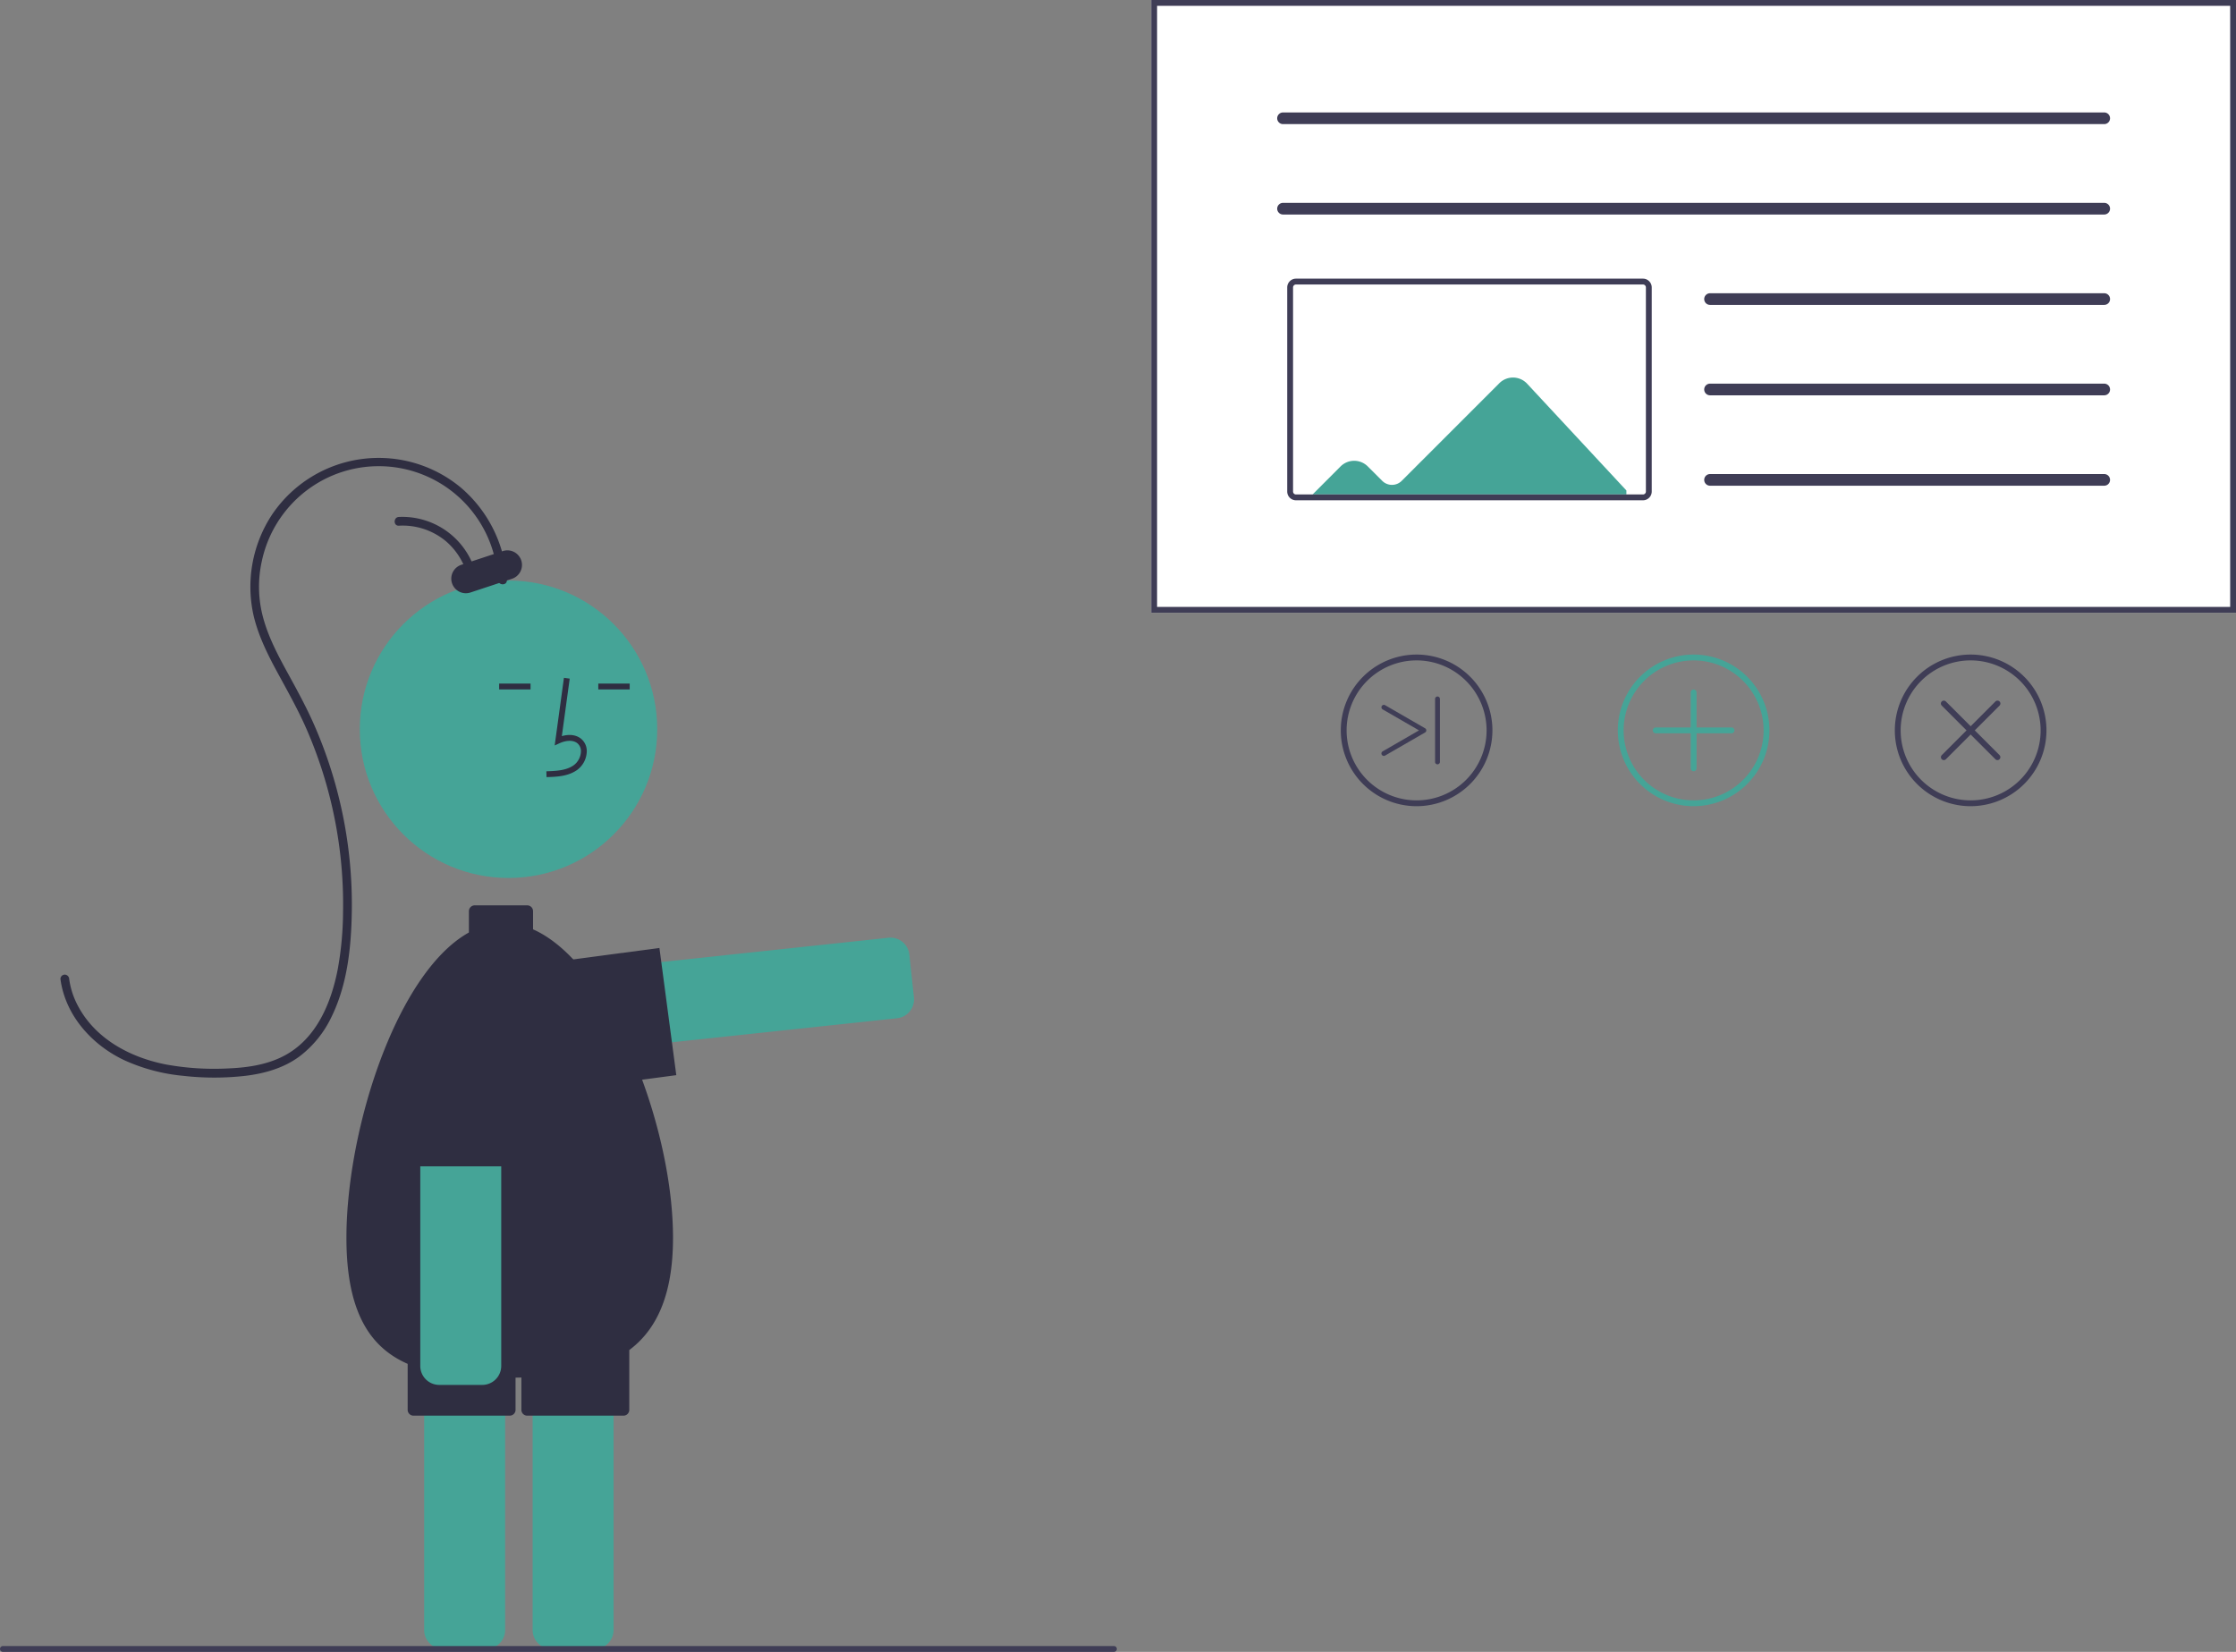 <svg id="e2e11b88-9979-41d9-b96e-aeb07020f934" data-name="Layer 1" xmlns="http://www.w3.org/2000/svg" width="766.799" height="566.465" viewBox="0 0 766.799 566.465"><rect x="0" y="0" width="766.799" height="566.465" fill="#808080" stroke="none"/><path d="M407.761,528.307a13.881,13.881,0,0,1-1.447-27.683l114.981-12.277a6.507,6.507,0,0,1,7.153,5.773l1.567,14.676a6.5,6.5,0,0,1-5.773,7.153L409.261,528.227A14.096,14.096,0,0,1,407.761,528.307Z" transform="translate(-216.6 -166.768)" fill="#45a497"/><path d="M405.962,540.917a22.001,22.001,0,0,1-2.877-43.811l39.653-5.259,5.785,43.618-39.653,5.259A22.139,22.139,0,0,1,405.962,540.917Z" transform="translate(-216.6 -166.768)" fill="#2f2e41"/><path d="M983.4,376.893h-372v-210.125h372Z" transform="translate(-216.6 -166.768)" fill="#fff"/><path d="M983.4,376.893h-372v-210.125h372Zm-370-2h368v-206.125h-368Z" transform="translate(-216.6 -166.768)" fill="#3f3d56"/><path d="M780.033,338.33h-119a3.003,3.003,0,0,1-3-3v-70a3.003,3.003,0,0,1,3-3h119a3.003,3.003,0,0,1,3,3v70A3.003,3.003,0,0,1,780.033,338.33Z" transform="translate(-216.6 -166.768)" fill="#fff"/><path d="M938.207,209.33H656.592a2,2,0,0,1,0-4H938.207a2,2,0,0,1,0,4Z" transform="translate(-216.6 -166.768)" fill="#3f3d56"/><path d="M938.207,240.33H656.592a2,2,0,0,1,0-4H938.207a2,2,0,0,1,0,4Z" transform="translate(-216.6 -166.768)" fill="#3f3d56"/><path d="M938.207,271.33H803.033a2,2,0,0,1,0-4H938.207a2,2,0,0,1,0,4Z" transform="translate(-216.6 -166.768)" fill="#3f3d56"/><path d="M938.207,302.33H803.033a2,2,0,0,1,0-4H938.207a2,2,0,0,1,0,4Z" transform="translate(-216.6 -166.768)" fill="#3f3d56"/><path d="M938.207,333.33H803.033a2,2,0,0,1,0-4H938.207a2,2,0,0,1,0,4Z" transform="translate(-216.6 -166.768)" fill="#3f3d56"/><path d="M740.293,298.34a6.619,6.619,0,0,0-9.51-.17l-33.49,33.49a4.729,4.729,0,0,1-6.67.01l-4.96-4.95a6.603,6.603,0,0,0-9.34,0l-9.6,9.61H774.343v-1.37Z" transform="translate(-216.6 -166.768)" fill="#45a497"/><path d="M780.033,338.33h-119a3.003,3.003,0,0,1-3-3v-70a3.003,3.003,0,0,1,3-3h119a3.003,3.003,0,0,1,3,3v70A3.003,3.003,0,0,1,780.033,338.33Zm-119-74a1.001,1.001,0,0,0-1,1v70a1.001,1.001,0,0,0,1,1h119a1.001,1.001,0,0,0,1-1v-70a1.001,1.001,0,0,0-1-1Z" transform="translate(-216.6 -166.768)" fill="#3f3d56"/><path d="M797.4,443.232a26,26,0,1,1,26-26A26.029,26.029,0,0,1,797.4,443.232Zm0-50a24,24,0,1,0,24,24A24.027,24.027,0,0,0,797.4,393.232Z" transform="translate(-216.6 -166.768)" fill="#45a497"/><path d="M810.4,418.232h-26a1,1,0,0,1,0-2h26a1,1,0,0,1,0,2Z" transform="translate(-216.6 -166.768)" fill="#45a497"/><path d="M797.4,431.232a1,1,0,0,1-1-1v-26a1,1,0,1,1,2,0v26A1,1,0,0,1,797.4,431.232Z" transform="translate(-216.6 -166.768)" fill="#45a497"/><path d="M892.4,443.232a26,26,0,1,1,26-26A26.029,26.029,0,0,1,892.4,443.232Zm0-50a24,24,0,1,0,24,24A24.027,24.027,0,0,0,892.4,393.232Z" transform="translate(-216.6 -166.768)" fill="#3f3d56"/><path d="M901.592,427.425a.996.996,0,0,1-.707-.293l-18.385-18.385a1.0 1,0,1,1,1.414-1.414L902.299,425.718a1,1,0,0,1-.707,1.707Z" transform="translate(-216.6 -166.768)" fill="#3f3d56"/><path d="M883.207,427.425a1,1,0,0,1-.707-1.707L900.885,407.333a1.0 1,0,1,1,1.414,1.414l-18.385,18.385A.996.996,0,0,1,883.207,427.425Z" transform="translate(-216.6 -166.768)" fill="#3f3d56"/><path d="M702.4,443.232a26,26,0,1,1,26-26A26.029,26.029,0,0,1,702.4,443.232Zm0-50a24,24,0,1,0,24,24A24.027,24.027,0,0,0,702.4,393.232Z" transform="translate(-216.6 -166.768)" fill="#3f3d56"/><path d="M691.17,425.986a.832.832,0,0,1-.417-1.552l12.474-7.202L690.753,410.031a.832.832,0,0,1,.832-1.441L705.306,416.512a.832.832,0,0,1,0,1.441l-13.721,7.922A.828.828,0,0,1,691.17,425.986Z" transform="translate(-216.6 -166.768)" fill="#3f3d56"/><path d="M709.568,428.875a.832.832,0,0,1-.832-.832V406.422a.832.832,0,0,1,1.663,0v21.622A.832.832,0,0,1,709.568,428.875Z" transform="translate(-216.6 -166.768)" fill="#3f3d56"/><path d="M383.327,732.242H368.568a6.507,6.507,0,0,1-6.5-6.5V602.728a6.507,6.507,0,0,1,6.5-6.5h14.76a6.507,6.507,0,0,1,6.5,6.5V725.742A6.507,6.507,0,0,1,383.327,732.242Z" transform="translate(-216.6 -166.768)" fill="#45a497"/><path d="M420.52,732.242H405.76a6.507,6.507,0,0,1-6.5-6.5V602.728a6.507,6.507,0,0,1,6.5-6.5h14.76a6.507,6.507,0,0,1,6.5,6.5V725.742A6.507,6.507,0,0,1,420.52,732.242Z" transform="translate(-216.6 -166.768)" fill="#45a497"/><path d="M447.4,591.232c0-2.81-.12-5.72-.34-8.69-.09-1.2-.2-2.42-.32-3.64-3.808-37.021-23.529-82.904-47.34-93.438v-6.232a2,2,0,0,0-2-2h-18a2,2,0,0,0-2,2v7.312c-22.061,12.269-38.207,56.349-41.41,92.198-.12,1.26-.22,2.51-.29,3.74q-.3,4.5-.3,8.75c0,25.435,8.046,37.563,21,43.235v15.765a2,2,0,0,0,2,2h33a2,2,0,0,0,2-2v-11.035c.668-.011,1.336-.022,2-.039v11.074a2,2,0,0,0,2,2h33a2,2,0,0,0,2-2v-20.501C441.635,622.835,447.4,611.097,447.4,591.232Z" transform="translate(-216.6 -166.768)" fill="#2f2e41"/><circle cx="174.384" cy="250.081" r="51" fill="#45a497"/><path d="M404.022,433.258c3.306-.092,7.42-.207,10.59-2.522a8.133,8.133,0,0,0,3.2-6.073,5.471,5.471,0,0,0-1.86-4.493c-1.656-1.399-4.073-1.727-6.678-.961l2.699-19.726-1.981-.271-3.173,23.19,1.655-.759c1.918-.88,4.552-1.328,6.188.055a3.515,3.515,0,0,1,1.153,2.896,6.147,6.147,0,0,1-2.381,4.528c-2.467,1.802-5.746,2.034-9.466,2.138Z" transform="translate(-216.6 -166.768)" fill="#2f2e41"/><rect x="205.172" y="234.417" width="10.772" height="2" fill="#2f2e41"/><rect x="171.172" y="234.417" width="10.772" height="2" fill="#2f2e41"/><path d="M390.417,365.698a45.161,45.161,0,0,0-15.657-31.622,44.099,44.099,0,0,0-64.733,8.965,44.971,44.971,0,0,0-6.454,34.862c1.641,6.964,4.883,13.435,8.283,19.684,3.391,6.232,6.865,12.393,9.73,18.893a150.423,150.423,0,0,1,12.653,63.281,112.13,112.13,0,0,1-1.857,19.602c-2.207,11.185-7.03,22.902-17.326,28.891-6.004,3.493-13.048,4.585-19.892,4.886a92.271,92.271,0,0,1-21.554-1.319c-12.59-2.443-24.835-9.043-30.7-20.938a27.222,27.222,0,0,1-2.584-8.393,1.552,1.552,0,0,0-1.5-1.5,1.507,1.507,0,0,0-1.5,1.5c1.649,12.41,10.71,22.529,21.778,27.792a62.728,62.728,0,0,0,20.224,5.403,94.288,94.288,0,0,0,21.45.007c6.588-.801,13.141-2.651,18.535-6.654a36.754,36.754,0,0,0,10.838-13.287c5.568-11.194,6.902-24.096,7.096-36.434a153.449,153.449,0,0,0-12.537-63.127c-2.837-6.598-6.283-12.856-9.732-19.147-3.409-6.217-6.706-12.585-8.408-19.512a40.371,40.371,0,0,1-.178-18.336,41.165,41.165,0,0,1,21.264-27.973,40.89,40.89,0,0,1,58.336,25.788,39.569,39.569,0,0,1,1.428,8.69c.098,1.921,3.099,1.933,3,0Z" transform="translate(-216.6 -166.768)" fill="#2f2e41"/><path d="M380.336,365.954a26.104,26.104,0,0,0-26.945-21.911c-1.921.096-1.933,3.097,0,3a23.169,23.169,0,0,1,16.195,5.376,23.487,23.487,0,0,1,7.857,14.333c.29,1.902,3.182,1.094,2.893-.798Z" transform="translate(-216.6 -166.768)" fill="#2f2e41"/><path d="M375.985,357.849h15a5,5,0,0,1,5,5v0a5,5,0,0,1-5,5h-15a5,5,0,0,1-5-5v0A5,5,0,0,1,375.985,357.849Z" transform="translate(-311.029 -28.237) rotate(-18.272)" fill="#2f2e41"/><path d="M381.988,641.686H367.229a6.507,6.507,0,0,1-6.5-6.5V519.551a13.88,13.88,0,1,1,27.76,0V635.186A6.507,6.507,0,0,1,381.988,641.686Z" transform="translate(-216.6 -166.768)" fill="#45a497"/><path d="M598.6,733.232h-381a1,1,0,0,1,0-2h381a1,1,0,0,1,0,2Z" transform="translate(-216.6 -166.768)" fill="#3f3d56"/><path d="M398.9,566.732h-44v-40a22,22,0,0,1,44,0Z" transform="translate(-216.6 -166.768)" fill="#2f2e41"/></svg>